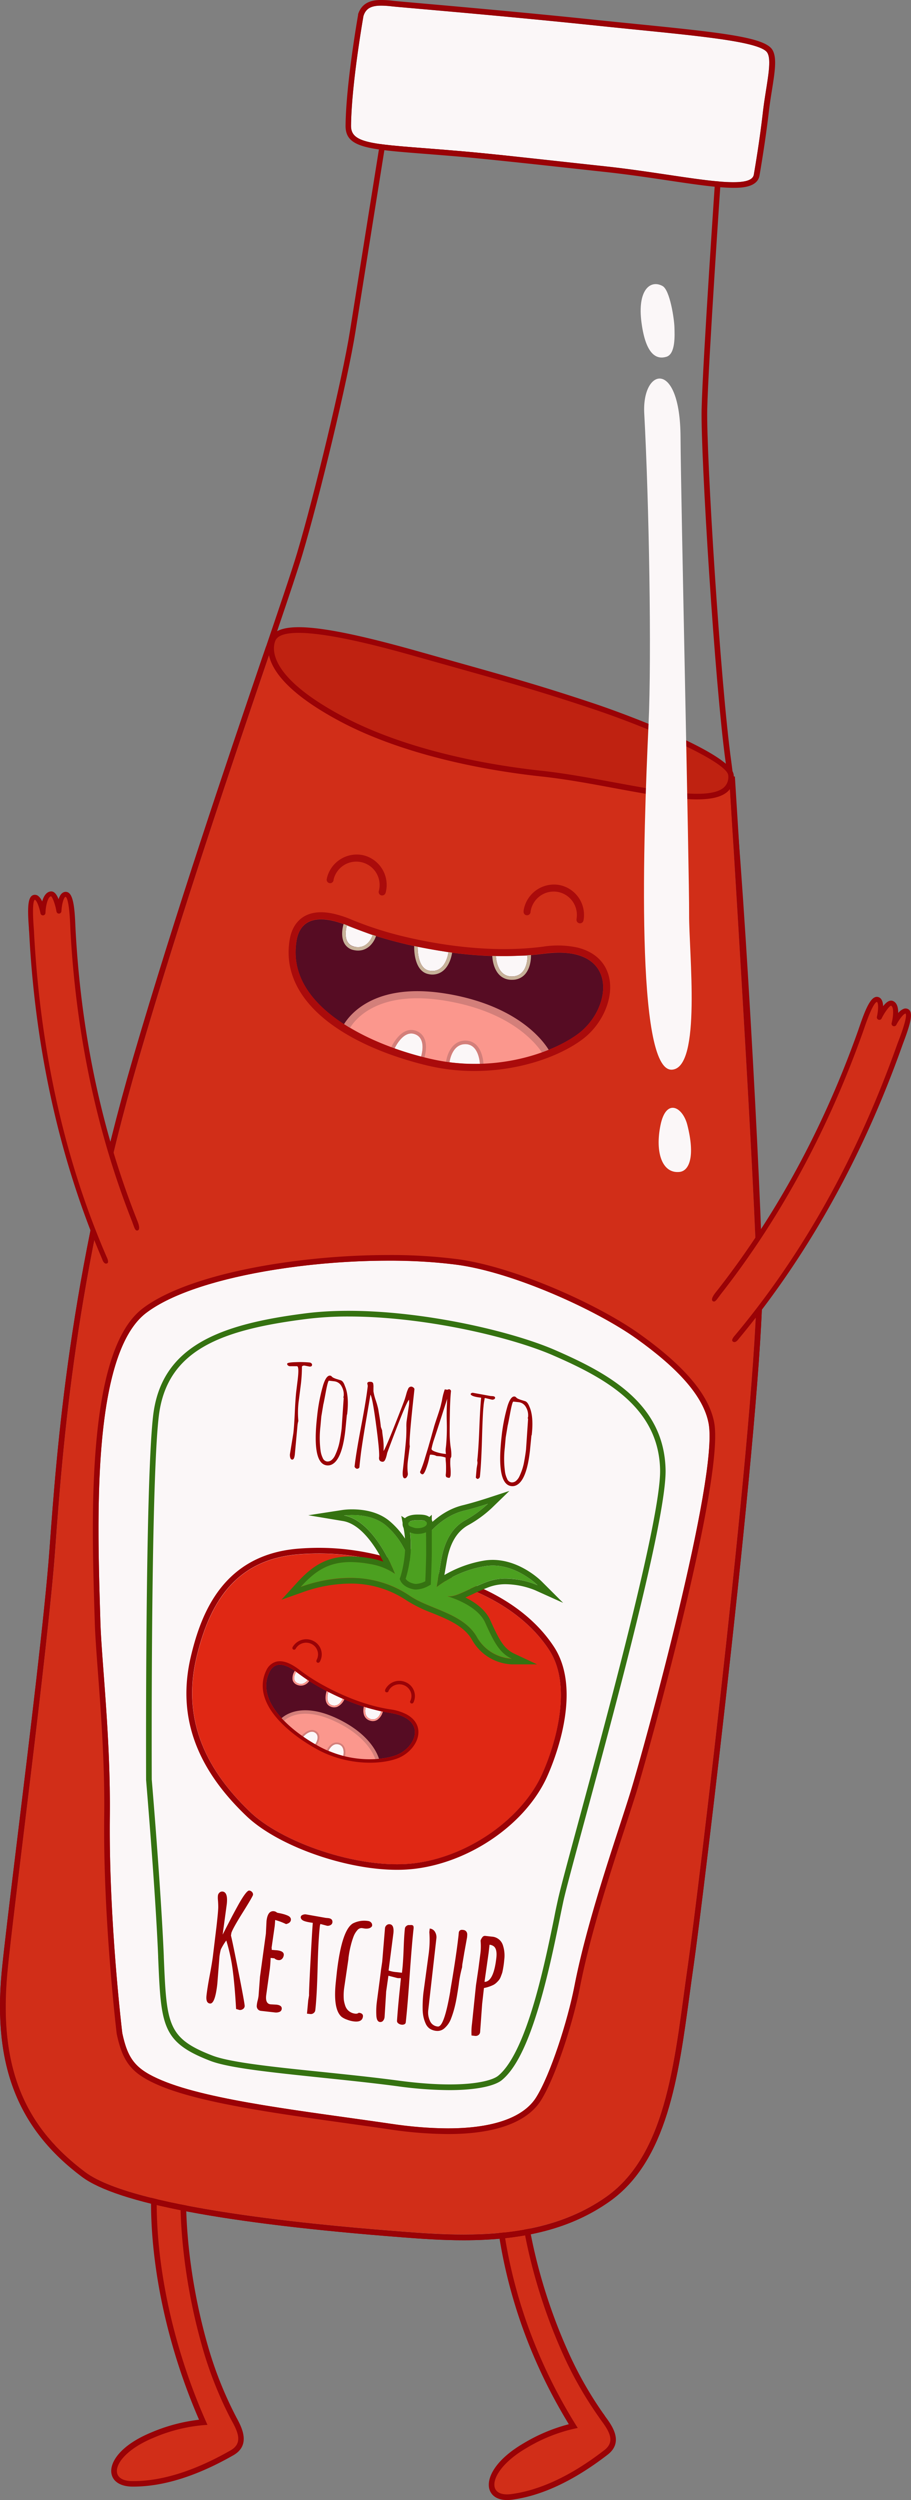<svg xmlns="http://www.w3.org/2000/svg" width="393.7" height="1080" viewBox="0 0 393.7 1080"><rect x="0" y="0" width="393.7" height="1080" fill="#808080" stroke="none"/><g id="Слой_2" data-name="Слой 2"><g id="ketchup_129944520"><g id="ketchup_129944520-2" data-name="ketchup_129944520"><path d="M316.89 490.49c-1.34.11-2.6 2.78-.94 7 1.16 2.95 1.3 5.7 2.64 5.66s2.35-2.66 2.23-5.83S319.12 490.31 316.89 490.49z" fill="#4ca020"/><path d="M317 488.05h-.35a4 4 0 0 0-3 2c-1.27 2-1.27 5.09.0 8.36.35.88.59 1.75.81 2.51.56 2 1.34 4.69 4.06 4.69 3-.1 4.87-3.53 4.7-8.34C323.1 492.79 320.86 488.05 317 488.05zm1.55 15.11h0c-1.31.0-1.45-2.73-2.61-5.66-1.66-4.23-.4-6.9.94-7H317c2.15.0 3.67 3.75 3.78 6.85S319.93 503.11 318.59 503.16z" fill="#357211"/><path d="M245.5 1018.78c-13.42-29-20.09-60.12-20.37-79.54l-10.47 2c.72 29.35 9.41 68.7 33.1 106.83a70.69 70.69.0 0 0-20.93 8.52c-18.12 10.61-18 23.67-5.79 22.09 19.56-2.53 36.62-16 40.81-19.2 7-5.35.47-12.32-2.17-16.15A164.7 164.7.0 0 1 245.5 1018.78z" fill="#d12e18"/><path d="M260.68 1042.62a160.7 160.7.0 0 1-14.07-24.36c-14.58-31.45-20-62.24-20.26-79v-1.45l-12.91 2.45v1c.5 20.71 5.4 61.85 32.38 106a74.31 74.31.0 0 0-19.62 8.28c-12.36 7.24-16.24 15.31-14.61 20.1 1 2.82 3.73 4.38 7.56 4.38a15.93 15.93.0 0 0 2-.13c12.81-1.66 26.6-8.09 41-19.12l.42-.32c7.14-5.48 1.9-12.6-.92-16.43C261.31 1043.5 261 1043 260.68 1042.62zm.44 15.88-.42.31c-14 10.77-27.44 17-39.82 18.64-3.69.48-6.24-.47-7-2.62-1.31-3.85 2.91-11 13.53-17.21a69.82 69.82.0 0 1 20.57-8.38l1.7-.36-.92-1.47c-27-43.48-32.24-84.17-32.88-105.19l8-1.52c.52 17.33 6.13 47.67 20.46 78.59A163.7 163.7.0 0 0 258.68 1044c.3.45.66.93 1 1.44C263.36 1050.39 266 1054.77 261.12 1058.5z" fill="#9a0206"/><path d="M89.66 1017.08c-9.27-30.55-12.08-62.68-9.66-82l-12.53-1.21c-3.37 29.17 2.19 71.42 20.36 112.47a70.53 70.53.0 0 0-21.91 5.53c-19.41 8-21.09 20.94-8.8 21.07 19.73.21 38.49-10.75 43.08-13.34 7.67-4.34 2.18-12.15.09-16.3A165 165 0 0 1 89.66 1017.08z" fill="#d12e18"/><path d="M101.38 1042.8a164.07 164.07.0 0 1-10.56-26.07c-9.7-32-11.81-63.94-9.61-81.45l.16-1.25-15-1.44-.13 1.19c-3.78 32.76 3.61 74.34 19.78 111.54a74.1 74.1.0 0 0-20.58 5.47c-13.25 5.45-18.21 12.91-17.26 17.88.65 3.42 4 5.48 8.91 5.54h.59c12.78.0 27.13-4.46 42.67-13.26l.43-.24c7.85-4.44 3.64-12.23 1.37-16.41C101.88 1043.76 101.61 1043.26 101.38 1042.8zm-1.78 15.78-.43.25c-15.17 8.59-29.12 13-41.47 13h-.57c-3.73.0-6.11-1.33-6.54-3.56-.77-4 4.41-10.48 15.79-15.17a69.92 69.92.0 0 1 21.53-5.44l1.74-.12-.7-1.59c-16.28-36.77-23.87-78-20.41-110.65l10.1 1c-2 18 .27 49.65 9.85 81.22a166.55 166.55.0 0 0 10.71 26.45l.83 1.57C103 1050.86 104.94 1055.57 99.6 1058.58z" fill="#9a0206"/><path d="M305.64 176.86c.44-20 6-101.85 6.09-102.67l.17-2.42-2.42-.17L166.57 61l-2.24-.16L164 63s-9.45 59-12.74 79.86c-3.31 21-15.67 71.89-22.84 95.94-2.42 8.14-8.07 24.73-15.22 45.74-14.89 43.78-37.41 110-55.7 172.59C30 551.3 24.59 625.44 21.36 669.73c-1.92 26.45-8.66 81.72-14.07 126.13C4.2 821.3 1.52 843.26.71 852.12c-3.7 40.28 7 67.49 34.64 88.21 15.3 11.46 62 20.28 138.78 26.21 8.18.63 16.94 1.25 26.23 1.25 26.79.0 46.81-5.31 63-16.71 24.94-17.57 29.85-53.89 34.6-89 .59-4.37 1.18-8.72 1.8-13 3.77-25.93 30.06-243.55 29.74-295.4-.21-34.29-8.93-192.24-13.44-224.49C311.31 295.36 305.21 196.36 305.64 176.86zM297.33 848.7C291.76 887 289.05 930 261.94 949.09c-18.69 13.17-41.08 16.26-61.58 16.26-9.23.0-18.08-.62-26-1.24-25.64-2-115.12-9-137.51-25.73-24.7-18.51-37.62-43.06-33.68-86C5.31 828.56 20.72 712 23.79 669.91c3.32-45.66 8.87-119.1 36-212.1s63.46-193.29 70.92-218.31 19.62-75.39 22.91-96.26 12.73-79.86 12.73-79.86L309.3 74s-5.65 82.51-6.09 102.78S309 296.64 313.63 329.5s13.22 191.71 13.42 224.16C327.36 605.28 301.43 820.53 297.33 848.7z" fill="#9a0206"/><path d="M257.81 11.07c-40.95-4.3-84.42-7.87-88.26-8.3-7.29-.83-11.05-.33-12.47 4.13.0.0-5.2 29.36-5.37 47.43-.09 8.73 12 7.83 49.55 11.15 15.32 1.36 38.3 4 60.37 6.38 31.94 3.43 62.83 11.29 64.14 3.57.67-3.9 2.6-15.31 3.94-27.17 1.24-11.07 4.18-21.92 1.85-25.54C328.1 17.33 294.84 15 257.81 11.07z" fill="#fbf7f8"/><path d="M275.3 10.4c-5.58-.56-11.36-1.14-17.23-1.75-29.83-3.13-60.66-5.85-77.22-7.31-6-.53-10-.88-11-1a44.73 44.73.0 0 0-5.1-.35c-3.43.0-8.21.64-10 6.15v.16.16c-.21 1.21-5.23 29.78-5.41 47.83-.09 9.49 9.3 10.22 34.39 12.18 5.07.4 10.84.85 17.38 1.43 10.72 1 25.2 2.54 40.53 4.22l19.8 2.16c9.27 1 18.62 2.38 26.87 3.61 11.67 1.74 21.76 3.25 28.67 3.25 2.84.0 10.36.0 11.26-5.32 1.72-10.08 3.05-19.27 4-27.29.36-3.22.86-6.39 1.35-9.46 1.32-8.33 2.27-14.34.13-17.68C330.21 16.12 312.28 14.1 275.3 10.4zm54.41 37.86c-1.34 11.86-3.27 23.27-3.94 27.17-.4 2.39-3.64 3.28-8.86 3.28-11.65.0-33.22-4.48-55.28-6.85s-45-5-60.37-6.38c-37.51-3.32-49.64-2.42-49.55-11.15.17-18.07 5.37-47.43 5.37-47.43 1.07-3.35 3.45-4.46 7.65-4.46a42.87 42.87.0 0 1 4.82.33c3.84.43 47.31 4 88.26 8.3 37 3.89 70.29 6.26 73.75 11.65C333.89 26.34 331 37.19 329.71 48.26z" fill="#9a0206"/><path d="M116.48 282.43c-15 44-38 111.41-56.66 175.38-27.16 93-32.71 166.44-36 212.1C20.72 712 5.31 828.56 3.13 852.34c-3.94 43 9 67.53 33.68 86 22.39 16.77 111.87 23.75 137.51 25.73s60.51 4.08 87.62-15S291.76 887 297.33 848.7c4.1-28.17 30-243.42 29.72-295-.2-32.45-11.79-216.21-11.79-216.21S175.83 305 116.48 282.43z" fill="#d12e18"/><path d="M317.58 335.49l-1.77-.41c-1.39-.33-139.95-32.69-198.47-54.93l-2.36-.89-.81 2.38-1 2.87c-14.9 43.79-37.41 110-55.71 172.62C30 551.3 24.59 625.44 21.36 669.73c-1.92 26.45-8.66 81.72-14.07 126.13C4.2 821.29 1.52 843.26.71 852.12c-3.7 40.28 7 67.49 34.64 88.21 15.3 11.46 62 20.28 138.78 26.21 8.18.63 17 1.25 26.23 1.25 26.8.0 46.81-5.31 63-16.71 24.94-17.57 29.85-53.89 34.6-89 .59-4.37 1.17-8.72 1.8-13 3.77-25.92 30.06-243.5 29.74-295.4-.19-32.15-11.67-214.52-11.79-216.35zM297.33 848.7C291.76 887 289.05 930 261.94 949.09c-18.69 13.17-41.07 16.26-61.58 16.26-9.23.0-18.08-.62-26-1.24-25.64-2-115.12-9-137.51-25.73-24.7-18.51-37.62-43.06-33.68-86C5.31 828.56 20.72 712 23.79 669.91c3.32-45.66 8.87-119.1 36-212.1 18.68-64 41.69-131.38 56.66-175.38 59.35 22.55 198.78 55 198.78 55s11.59 183.76 11.79 216.21C327.36 605.28 301.43 820.53 297.33 848.7z" fill="#9a0206"/><path d="M275.05 578.3c-17.61-12.57-53.34-28.64-77.44-31.9-22.29-3-52.09-2.17-78.75 2.08-23.4 3.72-44.38 10.07-55.72 18.72-15.94 12.15-20 49.16-20.5 84.17-.29 18.29.36 36 .75 49.4.48 16.33 4.47 50.14 4.08 84-.51 45 5.38 93.52 5.38 93.52 2.41 11.36 5.81 15.65 17.09 20.41 21 8.85 62.77 13.43 98.89 18.74 36.34 5.35 56.08-.53 62.87-11.36 6.18-9.84 13.59-33 16.53-48C254 828.26 266.68 793 272.53 774s38-135.45 33.71-158.94C304.07 603.05 292.65 590.88 275.05 578.3z" fill="#fbf7f8"/><path d="M276.46 576.32c-18.11-12.93-54-29-78.53-32.34a226.82 226.82.0 0 0-30-1.81 320.41 320.41.0 0 0-49.47 3.9c-25.8 4.11-46 10.93-56.82 19.19C48 575.7 41 603.85 40.2 651.33c-.25 16.09.22 31.76.6 44.36l.16 5.15c.16 5.53.72 13 1.37 21.76 1.32 17.7 3 39.74 2.7 62.15-.5 44.61 5.35 93.35 5.4 93.84C53.09 891.17 57.08 895.93 69 901c17.6 7.42 49.36 11.86 80.08 16.15 6.54.92 13.06 1.83 19.39 2.76a174.33 174.33.0 0 0 25.12 2c25.69.0 36-7.89 40.17-14.5 6.36-10.14 13.85-33.44 16.86-48.85 4.44-22.8 13-49.11 19.27-68.32 1.9-5.85 3.61-11.12 5-15.52 4.69-15.26 38.27-135.16 33.77-160.08C306.49 602.79 296 590.26 276.46 576.32zM272.53 774c-5.85 19-18.49 54.27-24.3 84.09-2.94 15.06-10.35 38.17-16.53 48-5 8-17.25 13.37-38.11 13.37a171.73 171.73.0 0 1-24.76-2c-36.12-5.31-77.89-9.89-98.89-18.74C58.66 894 55.26 889.66 52.85 878.3c0 0-5.89-48.56-5.38-93.52.39-33.87-3.6-67.68-4.08-84-.39-13.36-1-31.11-.75-49.4.55-35 4.56-72 20.5-84.17 11.34-8.65 32.32-15 55.72-18.72A318.83 318.83.0 0 1 168 544.6a224.3 224.3.0 0 1 29.66 1.8c24.1 3.26 59.83 19.33 77.44 31.9s29 24.75 31.19 36.75C310.48 638.54 278.38 754.94 272.53 774z" fill="#9a0206"/><path d="M240 583.28c-22-9.61-71.79-20.51-107.86-15.93-37.14 4.7-62.58 14.07-66 44.53-3.48 30.73-3 155.6-3 157 0 .47 4 46.95 5.21 76.29v.38c1.25 29.61 1.54 36.64 22.56 44.75 8 3.09 26.65 5 48.23 7.26 10.93 1.14 22.23 2.31 32.74 3.71a168.41 168.41.0 0 0 22.32 1.66c12.45.0 19.77-2 22.59-4.25 5.23-4.22 10-13 14.54-26.94 4.76-14.49 8.27-31.65 10.6-43 .55-2.72 1.06-5.16 1.5-7.23 1-4.65 4.58-17.88 9.12-34.63 13.28-49.05 35.5-131.14 35.09-151.88C287.07 606.21 262.74 593.21 240 583.28zM250.2 786.2c-4.72 17.44-8.13 30-9.15 34.76-.45 2.07-1 4.52-1.51 7.25-2.31 11.3-5.81 28.38-10.52 42.73-4.35 13.26-9 21.95-13.76 25.81-3.09 2.5-15.63 5.74-43.06 2.07-10.54-1.41-21.86-2.58-32.81-3.72C118.88 893 99.5 891 91.79 888c-19.53-7.52-19.78-13.56-21-42.58v-.37c-1.24-29.39-5.17-75.93-5.21-76.3.0-1.26-.51-126 3-156.58 3.28-29 26.89-37.7 63.92-42.38a145.82 145.82.0 0 1 18.2-1.06c32.64.0 70.12 8.85 88.38 16.81 22.06 9.62 45.66 22.18 46.19 49.49C285.61 655.4 263.44 737.28 250.2 786.2z" fill="#357211"/><path d="M192 683c-14.8-3.68-33.29-13.85-62.78-11.52-27.08 2.14-38.57 20.41-44.3 44.65-6.92 29.25 6.66 50.82 23.28 66.72 14.1 13.49 48 25.06 71.19 22.08s45.4-18.89 54.27-37.11c5-10.19 14.71-38 3.81-54.84S206.76 686.63 192 683z" fill="#e02814"/><path d="M192.55 680.59c-3.53-.88-7.39-2.17-11.46-3.54-11.15-3.73-25-8.39-43.3-8.39-2.89.0-5.85.12-8.8.35-32.42 2.57-42.05 27.78-46.49 46.52-6 25.3 1.86 47.88 24 69 13.4 12.81 42.59 23.23 65.08 23.23a63.57 63.57.0 0 0 8.12-.5c23.5-3 46.59-18.84 56.14-38.46.71-1.46 17.32-36.12 3.66-57.23C225.62 690.21 200.05 682.46 192.55 680.59zm41.07 87.19c-8.87 18.22-31.1 34.12-54.27 37.11a61.34 61.34.0 0 1-7.8.47c-22.43.0-50.8-10.51-63.39-22.55-16.62-15.9-30.2-37.47-23.28-66.72 5.73-24.24 17.22-42.51 44.3-44.65 3-.24 5.84-.34 8.61-.34 24.58.0 40.86 8.55 54.17 11.86 14.8 3.67 34.56 13.12 45.47 30S238.58 757.59 233.62 767.78z" fill="#9a0206"/><path d="M168.37 739.92c-16.57-2.51-32.88-11.85-39.79-17.26s-10.45-3.71-12.07-.44c-6.32 12.71 9.34 25.78 21.72 32.4s25.89 6.18 32.83 3.66C180 755 184.94 742.42 168.37 739.92z" fill="#560c23"/><path d="M128.48 727.07c2.74 1.38 4.48-1.3 4.48-1.3L128 722.25S125.74 725.7 128.48 727.07z" fill="#fbf7f8"/><path d="M128.49 721.65l-.67-.48-.44.67a5.49 5.49.0 0 0-.92 3.94 3 3 0 0 0 1.55 1.9l.12.06a4.21 4.21.0 0 0 5.49-1.57l.39-.59-.59-.42zm0 5.42-.1-.05c-2.58-1.41-.35-4.77-.35-4.77l4.93 3.52S131.22 728.45 128.48 727.07z" fill="#fb978d"/><path d="M143 736.46c3.36 1.62 5.14-2.6 5.14-2.6l-6.24-3S140.45 735.25 143 736.46z" fill="#fbf7f8"/><path d="M142.19 730.23l-.81-.39-.27.83c-.06.2-1.52 4.82 1.35 6.39l.14.07a3.92 3.92.0 0 0 3.11.23 6.22 6.22.0 0 0 3.1-3.21l.28-.66-.66-.31zm.76 6.23-.11-.06c-2.35-1.28-1-5.5-1-5.5l6.24 3S146.31 738.08 143 736.46z" fill="#fb978d"/><path d="M160.3 742.65c3.41.86 4.42-3.36 4.42-3.36L158 737.53S156.88 741.78 160.3 742.65z" fill="#fbf7f8"/><path d="M158.17 736.8l-.77-.2-.18.74c-.05.17-1 4.08 1.85 5.64a4.3 4.3.0 0 0 1 .39 3.76 3.76.0 0 0 2.94-.35 6.15 6.15.0 0 0 2.43-3.56l.17-.71-.73-.19zm2.13 5.85a4.43 4.43.0 0 1-.85-.33c-2.38-1.29-1.48-4.79-1.48-4.79l6.75 1.76S163.71 743.51 160.3 742.65z" fill="#fb978d"/><path d="M144.93 742.87c-16.35-7.56-23.18.4-23.18.4s6.48 7.69 18.82 13.41a43.88 43.88.0 0 0 22.64 4S161.28 750.43 144.93 742.87z" fill="#fb978d"/><path d="M148.46 743.8c-1-.56-2.1-1.1-3.2-1.61-16.7-7.72-23.82.25-24.11.6.0.0 6 7.13 18.52 13.69 11.73 6.17 24.31 4.06 24.31 4.06C163.91 760.16 162.08 751.21 148.46 743.8zM162.22 760a44.26 44.26.0 0 1-21.32-4c-1.25-.58-2.51-1.21-3.72-1.88a58.19 58.19.0 0 1-14.37-10.81c1.74-1.53 8.38-6 21.79.24 1.07.5 2.12 1 3.11 1.56C158.34 750.9 161.44 757.73 162.22 760z" fill="#d37f7a"/><path d="M136.08 748.47c-2.25-1.42-5 1.79-5 1.79a22.88 22.88.0 0 0 2.24 1.73c2 1.14 2.85 1.65 2.85 1.65S138.69 750.1 136.08 748.47z" fill="#fbf7f8"/><path d="M136.51 747.84l-.18-.11c-2.77-1.5-5.75 1.9-5.88 2l-.48.56.56.49a24.3 24.3.0 0 0 2.37 1.82c2 1.11 2.81 1.63 2.82 1.63l.63.39.43-.59c.06-.09 1.59-2.23 1.19-4.2A3.11 3.11.0 0 0 136.51 747.84zm-.37 5.8s-.82-.51-2.85-1.65a22.88 22.88.0 0 1-2.24-1.73s2.67-3.09 4.9-1.87l.13.08C138.69 750.1 136.14 753.64 136.14 753.64z" fill="#d37f7a"/><path d="M146.38 753.63c-2.95-.85-4.43 2.76-4.43 2.76s2.32.91 3.13 1.19 3.25 1 3.25 1S149.34 754.47 146.38 753.63z" fill="#fbf7f8"/><path d="M147.37 753.22a4 4 0 0 0-.77-.32c-2.88-.82-4.77 1.74-5.37 3.21l-.29.7.72.28c.1.0 2.35.92 3.17 1.2s3.19 1 3.29 1l.78.23.19-.77C149.13 758.57 150.05 754.68 147.37 753.22zm1 5.33s-2.44-.7-3.25-1-3.13-1.19-3.13-1.19 1.48-3.61 4.43-2.76a3.1 3.1.0 0 1 .61.24C149.19 755.07 148.33 758.55 148.33 758.55z" fill="#d37f7a"/><path d="M147.37 753.22v0 0 0z" fill="#d37f7a"/><path d="M175.74 740.63h0a21.69 21.69.0 0 0-7.14-2.2c-11.85-1.79-22.85-7.09-28.36-10.1a80.74 80.74.0 0 1-10.69-6.84 24.51 24.51.0 0 0-3.44-2.3c-2.64-1.44-5-1.87-7-1.27a6.71 6.71.0 0 0-4 3.63c-3 6.12-1.71 13 3.84 19.84s13.69 11.9 18 14.26l.52.29c12.37 6.61 26.36 6.57 34.13 3.75 5-1.83 8.89-6.36 9.2-10.77C181.07 745.49 179.26 742.55 175.74 740.63zm-4.68 17.65c-6.94 2.52-20.44 3-32.83-3.66l-.51-.28c-12.3-6.7-27.45-19.58-21.21-32.12 1.35-2.71 4-4.35 8.85-1.72a22.9 22.9.0 0 1 3.22 2.16 80.79 80.79.0 0 0 10.91 7c8 4.34 18.37 8.68 28.88 10.27a19.87 19.87.0 0 1 6.61 2C183.16 746.4 178.47 755.58 171.06 758.28z" fill="#9a0206"/><path d="M135.64 709a6.81 6.81.0 0 0-9.14 2.47l-.07.13a.75.75.0 0 0 .33 1h0a.78.78.0 0 0 1-.31l.05-.1a5.23 5.23.0 0 1 7-1.9 5 5 0 0 1 2 6.84v.08a.73.73.0 0 0 .28 1 .8.8.0 0 0 1.07-.27l.07-.1A6.46 6.46.0 0 0 135.64 709z" fill="#9a0206"/><path d="M175.38 726.73a6.78 6.78.0 0 0-8.9 3.17.59.59.0 0 0 0 .13.75.75.0 0 0 .33 1h.08a.79.79.0 0 0 1-.39v-.11a5 5 0 0 1 2.89-2.59 5.3 5.3.0 0 1 4 .16 5.18 5.18.0 0 1 2.7 2.82 4.86 4.86.0 0 1-.14 3.85l-.05.08a.74.74.0 0 0 .37 1 .78.78.0 0 0 1-.35l.06-.11A6.49 6.49.0 0 0 175.38 726.73z" fill="#9a0206"/><path d="M210.58 683.29c10.11-3.76 21.73 1.51 21.73 1.51s-10.17-10.2-22.58-8.24a47.85 47.85.0 0 0-21 9l1.89-11.32c1.89-11.33 6.92-15.61 10.79-17.68a48.15 48.15.0 0 0 9.44-6.93s-5.45 1.78-10.35 3c-3.39.83-9 3-15 9.58s-7.34 18.48-7.34 18.48A33.4 33.4.0 0 0 166.82 659c-7.18-6-18.24-4.35-18.24-4.35 13.5 2.26 22.08 25.2 22.08 25.2a26.43 26.43.0 0 0-10.75-4.24c-15.37-2.77-22.34 1.51-30 9.92 20.58-7.26 36.62-3.44 47.17 3.84 8.39 5.78 23 7.48 28.9 17.64a18.39 18.39.0 0 0 15.21 9.48c-5.19-2.43-7.59-6.86-11.5-15.58s-18.84-11.87-15.79-11.36S202.77 686.2 210.58 683.29z" fill="#4ca020"/><path d="M211.43 685.58a20.52 20.52.0 0 1 7.2-1.2A35 35 0 0 1 231.3 687l12.06 5.43L234 683.09c-.37-.38-9.31-9.22-21.1-9.22a23.68 23.68.0 0 0-3.58.28 50.42 50.42.0 0 0-17.28 6.27l1-5.75c1.34-8 4.46-13.22 9.54-15.93a50.7 50.7.0 0 0 10-7.33l7.57-7.34-10 3.27s-5.42 1.77-10.17 2.93c-5.85 1.43-11.31 4.9-16.25 10.3a29.45 29.45.0 0 0-5.62 10 34.6 34.6.0 0 0-9.67-13.39c-5-4.25-11.61-5.14-16.22-5.14a29.3 29.3.0 0 0-4 .24l-15 2.31 15 2.5c7.84 1.31 14 11 17.42 17.55a33.2 33.2.0 0 0-5.26-1.39 50.08 50.08.0 0 0-8.9-.88c-10.66.0-16.83 4.42-23.33 11.56l-6.51 7.15 9.12-3.22a61.71 61.71.0 0 1 20.44-3.75 42.91 42.91.0 0 1 24.54 7.3 59 59 0 0 0 11.09 5.43c6.73 2.75 13.69 5.6 17.09 11.44A20.69 20.69.0 0 0 221.16 719H232.1l-9.88-4.63c-4.42-2.08-6.54-6-10.31-14.37-1.74-3.86-5.34-7.17-10.76-9.88l2.44-1.12C205.91 687.88 208.55 686.65 211.43 685.58zM209.69 701c3.91 8.72 6.31 13.15 11.5 15.58h0A18.43 18.43.0 0 1 206 707.05c-5.91-10.16-20.51-11.86-28.9-17.64a45.09 45.09.0 0 0-25.92-7.73 63.86 63.86.0 0 0-21.25 3.89c6.09-6.68 11.74-10.76 21.53-10.76a47.74 47.74.0 0 1 8.47.84 26.43 26.43.0 0 1 10.75 4.24s-8.58-22.94-22.08-25.2a26.08 26.08.0 0 1 3.59-.22c3.85.0 10.05.7 14.65 4.57a33.4 33.4.0 0 1 11.32 21.65s1.31-11.87 7.34-18.48 11.64-8.75 15-9.58c4.9-1.19 10.35-3 10.35-3a48.15 48.15.0 0 1-9.44 6.93c-3.87 2.07-8.9 6.35-10.79 17.68l-1.89 11.32a47.85 47.85.0 0 1 21-9 20.58 20.58.0 0 1 3.2-.25c10.91.0 19.38 8.49 19.38 8.49a37.08 37.08.0 0 0-13.68-2.86 23.27 23.27.0 0 0-8 1.35c-7.34 2.74-12.93 6.34-16.1 6.34a3.52 3.52.0 0 1-.58.0 2.29 2.29.0 0 0-.39-.05C192.83 689.54 206 692.84 209.69 701z" fill="#357211"/><path d="M176.88 660.06c2.16 11.2-1.54 21.94-1.54 21.94s.7 1.5 3.63 2.16c2.09.47 4.83-1.06 4.83-1.06s.37-8.59.37-12.35V659.93a5.51 5.51.0 0 1-3.59 1.18A6.94 6.94.0 0 1 176.88 660.06z" fill="#4ca020"/><path d="M180.66 658.67a4.7 4.7.0 0 1-2.4-.62l-4.83-3.19 1.06 5.66c2 10.39-1.42 20.59-1.45 20.69l-.32.93.42.89c.2.43 1.4 2.63 5.3 3.5a6.23 6.23.0 0 0 1.39.15 12 12 0 0 0 5.16-1.46l1.18-.66.06-1.36c0-.35.37-8.68.37-12.45V654.38l-4 3.73A3.16 3.16.0 0 1 180.66 658.67zm3.51 12.08c0 3.76-.37 12.35-.37 12.35a9.65 9.65.0 0 1-4 1.15 4.12 4.12.0 0 1-.86-.09c-2.93-.66-3.63-2.16-3.63-2.16s3.7-10.74 1.54-21.94a6.94 6.94.0 0 0 3.7 1.05h.08a5.44 5.44.0 0 0 3.51-1.18z" fill="#357211"/><path d="M180.13 656.72c-1.37.0-3.62.42-3.71 1.39-.1 1.15.71 1.27 2.41 1.87s5.44.0 5.68-1.7S181.51 656.74 180.13 656.72z" fill="#4ca020"/><path d="M180.93 654.29h-.63c-2.88.0-6.06.94-6.3 3.6-.26 2.92 2.16 3.75 3.45 4.19l.57.2a7.5 7.5.0 0 0 2.44.37c2.94.0 6.07-1.25 6.46-4a3.43 3.43.0 0 0-.79-2.75C184.93 654.48 182.92 654.29 180.93 654.29zm-.47 5.93a5 5 0 0 1-1.63-.24c-1.7-.6-2.51-.72-2.41-1.87.09-1 2.27-1.39 3.65-1.39h.86c1.54.0 3.78.1 3.58 1.56C184.33 659.57 182.23 660.22 180.46 660.22z" fill="#357211"/><path d="M104.93 826.15q4.33-6.92 4.41-7.59a1.49 1.49.0 0 0-.42-1.21 1.8 1.8.0 0 0-1.21-.63q-1.15-.13-4.56 5.87-1.45 2.63-2.8 5.16l-2.59 5c-.83 1.64-1.35 2.63-1.54 3Q98 822.64 98 822.61c.39-3.46-.21-5.27-1.79-5.46a1.67 1.67.0 0 0-1.37.47 2 2 0 0 0-.66 1.25 9.44 9.44.0 0 0 0 1.94c.08.82.13 1.8.14 2.94s-.25 4-.78 8.68l-1.47 12.14c-.22 1.91-.68 4.77-1.4 8.57s-1.19 6.78-1.43 8.94.26 3.3 1.5 3.44q2.19.26 3.17-8.41l.94-11.91a24.58 24.58.0 0 1 .57-3 23.8 23.8.0 0 1 2.37-3.91 76.83 76.83.0 0 1 2.85 13.35q.87 6.92 1.39 16.24l1.48.43a2.17 2.17.0 0 0 1.46-.38 1.67 1.67.0 0 0 .77-1.25q.09-.81-2.59-14.38t-3.34-16.15L1e2 835Q100.61 833.06 104.93 826.15z" fill="#9a0206"/><path d="M124.09 827.43c-.54-.21-1-.38-1.52-.52s-1-.27-1.65-.39-1-.2-1.19-.25a2.4 2.4.0 0 0-1.35-.62q-2.68-.31-3.2 4.22l-.27 5.44L112.35 854l-.61 8.22a16.07 16.07.0 0 1-.41 2.07 12.22 12.22.0 0 0-.37 2.18 2.08 2.08.0 0 0 .46 1.5 1.93 1.93.0 0 0 1.33.72l6 .68a4.06 4.06.0 0 0 2-.22 1.48 1.48.0 0 0 1-1.31c.12-1-.64-1.65-2.27-1.83l-2.54-.14c-1.55-.17-2.18-1.46-1.91-3.85l1.6-11.56c.16-1.46.27-3 .33-4.64l1.63.18a2.84 2.84.0 0 0 1.68.76 1.85 1.85.0 0 0 1.63-.54 2.73 2.73.0 0 0 .73-1.6c.14-1.16-.83-1.86-2.89-2.09l-2.29-.17c0-.64-.08-1-.07-1l1.32-9.15c.1-.92.17-1.84.21-2.77a26 26 0 0 1 4.71 1.77c1.3-.32 2-.91 2.09-1.79S125.26 827.9 124.09 827.43z" fill="#9a0206"/><path d="M141.8 828.62l-1-.09L132.15 827a2.68 2.68.0 0 0-1.38.24 1.16 1.16.0 0 0-.81.94 1.58 1.58.0 0 0 .74 1.3c.54.45 2 .85 4.48 1.19q-.27 3-1 16.73t-.61 14.56l-.37 2.18-.53 5.76 1.44.16a1.9 1.9.0 0 0 1.42-.41 1.8 1.8.0 0 0 .73-1.28q.69-6.09 1-18.3c.2-8.13.53-14.23 1-18.26l.2-.65 2.88.77a2.46 2.46.0 0 0 1.53-.31 1.53 1.53.0 0 0 .8-1.2C143.74 829.35 143.14 828.76 141.8 828.62z" fill="#9a0206"/><path d="M159.19 829.89a10.83 10.83.0 0 0-6.63 1q-4.87 2.79-7 21.2l-.39 3.75q-1.38 12.29 2.55 15.51A8.81 8.81.0 0 0 150 872.5a11.81 11.81.0 0 0 3 .76c2.37.27 3.66-.45 3.85-2.13.1-.94-.49-1.47-1.78-1.62a2 2 0 0 1-1.44.4 5.14 5.14.0 0 1-3.53-1.79 5.24 5.24.0 0 1-.9-1.64 14.12 14.12.0 0 1-.61-2.52 23.4 23.4.0 0 1 .19-5.45l1.81-12.3v-.31a43.82 43.82.0 0 1 1.11-5.85 32.5 32.5.0 0 1 1.12-3.55 8.82 8.82.0 0 1 1.59-2.63 2.32 2.32.0 0 1 2-.94l1.15.19c1.66.19 2.75-.19 3.26-1.12v-.24a1.51 1.51.0 0 0-.44-1.23A1.93 1.93.0 0 0 159.19 829.89z" fill="#9a0206"/><path d="M177.93 831.62a2 2 0 0 0-.52.0 7 7 0 0 1-.74.0 1.55 1.55.0 0 0-1 .38 1.57 1.57.0 0 0-.69 1.14c-.22 1.95-.41 4.91-.55 8.87s-.35 6.92-.57 8.88l-.15 1.34-2.44-.28a13.88 13.88.0 0 1-3.34-.69L170 835.26q.43-3.81-1.6-4a1.72 1.72.0 0 0-1.35.44 1.92 1.92.0 0 0-.67 1.26l-1.2 14.49-.55 3.73-.45 3.65-1.29 9.73a32.92 32.92.0 0 0-.23 6.41c.14 1.59.65 2.43 1.5 2.53a1.52 1.52.0 0 0 1.4-.54 2.92 2.92.0 0 0 .64-1.57l.66-10.59v-.28l1-7 3.89 1a6.14 6.14.0 0 0 1.45.0v.06.6L173 857v.26q-1 9.3-1.43 15.72a1.27 1.27.0 0 0 .57 1.12 2.71 2.71.0 0 0 1.36.55 2.23 2.23.0 0 0 1.27-.17 1 1 0 0 0 .58-.82q.76-6.72 1.69-20.18t1.68-20.19c.09-.82.0-1.31-.3-1.49A1.09 1.09.0 0 0 177.93 831.62z" fill="#9a0206"/><path d="M200.08 833.73a1.75 1.75.0 0 0-1.35.22 1.66 1.66.0 0 0-.48 1.09l-.09 1.07q-1 8.92-3.46 23.27l-.08.4v.29q-2.68 15.7-5.41 15.39a4 4 0 0 1-3.41-2.46 8.56 8.56.0 0 1-.72-4.65l3.51-31a4.39 4.39.0 0 0-.59-2.76 2.89 2.89.0 0 0-2.29-1.46l-.17 1.53a45.28 45.28.0 0 1-.26 9.25L183 860.78a54.56 54.56.0 0 0-.35 7.11 17.39 17.39.0 0 0 .36 3.44 14.77 14.77.0 0 0 .95 2.86 5.27 5.27.0 0 0 1.72 2.16 6.21 6.21.0 0 0 3 1 4.5 4.5.0 0 0 3.56-1.3 10.21 10.21.0 0 0 2.68-4 41.79 41.79.0 0 0 1.76-5.78c.53-2.2 1-5.13 1.55-8.78a50.92 50.92.0 0 1 1.48-7.66l.07-1.1.89-5.31 1.16-6.39a11.29 11.29.0 0 0 .09-1.49 2.11 2.11.0 0 0-.42-1.14A1.85 1.85.0 0 0 200.08 833.73z" fill="#9a0206"/><path d="M212.5 836.62l-2.81-.32a1.33 1.33.0 0 0-1.23.59 4.8 4.8.0 0 0-.78 1.46 25.89 25.89.0 0 1-.13 6l-.79 6.08-1.07 7.25L204 874.07a27.1 27.1.0 0 0-.22 5.26l1.56.18a2 2 0 0 0 1.44-.38 1.77 1.77.0 0 0 .71-1.28l.88-12.17.77-6.85a16.52 16.52.0 0 0 4-1.31 5.74 5.74.0 0 0 1.41-1 10.61 10.61.0 0 0 1.06-1.13 5.17 5.17.0 0 0 .78-1.4c.23-.58.46-1.2.68-1.86a39.8 39.8.0 0 0 .84-5.46 14.24 14.24.0 0 0-.6-6.4A5.33 5.33.0 0 0 212.5 836.62zm2 9.18c-.78 6.86-2.47 10.31-5.1 10.37v-.09l1.76-12.43.4-3.53a3.64 3.64.0 0 1 1.82.68Q214.92 842 214.5 845.8z" fill="#9a0206"/><path d="M133.84 588.6a44.76 44.76.0 0 0-5.92-.15c-2.49.06-3.77.29-3.81.67a.79.79.0 0 0 .31.73 1.36 1.36.0 0 0 .76.35h3.17q1 .1.3 5.83l-.64 5.2c-.22 2-.43 5-.61 9s-.4 6.95-.62 8.9l-1.48 9.06a3.94 3.94.0 0 0 .13 1.49q.21.8.78.87c.63.07 1-.62 1.19-2.07l1.2-13a8.21 8.21.0 0 1 .34-1.59 39.66 39.66.0 0 1 .28-9.53l.85-6.72a64.34 64.34.0 0 0 .41-7.25c.19-.37.59-.51 1.23-.44l2 .4c.71.07 1.09-.15 1.15-.7a.83.83.0 0 0-.3-.71A1.36 1.36.0 0 0 133.84 588.6z" fill="#9a0206"/><path d="M147.21 596.27l-1.43-.44a11 11 0 0 1-1.55-.57 2.73 2.73.0 0 1-.87-.61 1 1 0 0 0-.68-.38q-1.65-.19-3 4a75.59 75.59.0 0 0-2.63 13.58q-2.32 20.44 4.19 21.19a3.85 3.85.0 0 0 2.27-.43q4.33-2.26 5.74-14.76l.65-6.63.13-.27q.91-8-1-12.25C148.57 597.27 147.93 596.48 147.21 596.27zm.43 20.9c-.18 1.55-.45 3.32-.82 5.29a23.36 23.36.0 0 1-.85 3.33 27 27 0 0 1-1.14 2.86 5.74 5.74.0 0 1-1.57 2.11 2.66 2.66.0 0 1-2 .6 2.42 2.42.0 0 1-1.8-1.55 10.34 10.34.0 0 1-.94-3.27 41.86 41.86.0 0 1-.05-10.2l.39-4.4.86-5.18c.11-.35.47-2.17 1.08-5.44s1.07-4.89 1.38-4.86l2.33.27a4.06 4.06.0 0 1 3.11 2.16 6.89 6.89.0 0 1 .88 4.36l-.15.26.18.46z" fill="#9a0206"/><path d="M178.69 599.45a1.76 1.76.0 0 0-.84-.43 1.44 1.44.0 0 0-1.48 1c-.17.38-.31.71-.41 1a11.14 11.14.0 0 0-.35 1.12c-.12.47-.33 1.16-.6 2.06s-1.77 4.75-4.45 11.54-4.3 10.49-4.81 11.09a30 30 0 0 0-.29-6.1c-.18-1.24-.28-2.16-.32-2.79l-.56-1.55c-.09-1.09-.3-2.72-.66-4.9q-.27-1.51-.42-2.55a34.51 34.51.0 0 0-1.11-4 22.63 22.63.0 0 1-1-3.91c0-.62.0-1.17.0-1.65a6.13 6.13.0 0 0-.07-1.42 1 1 0 0 0-1-1c-1-.12-1.53.11-1.59.67l.21 1.09q-.66 5.87-2.86 17.43t-2.85 17.42c0 .13.09.31.33.53a1.17 1.17.0 0 0 .53.37 1.11 1.11.0 0 0 1.25-.6c0-.5.19-2.21.53-5.13s1.22-8.65 2.68-17.14c.7-4.09 1.21-7.11 1.53-9.09.58.71 1.38 5 2.44 12.88S164 628 163.83 629.47a2.16 2.16.0 0 0 .21 1.41 1.58 1.58.0 0 0 1.24.59c.53.06.95-.31 1.28-1.11a10 10 0 0 0 .38-1.07c.1-.35.2-.73.29-1.14a5.58 5.58.0 0 1 .22-.8q8.15-21.92 9.32-22.65a10.34 10.34.0 0 1-.08 2.65l-1 6.87a21 21 0 0 0-.06 2.44c0 1.06.0 2.44-.09 4.15s-.55 6.41-1.42 14.14c-.28 2.36.0 3.59.71 3.68a1 1 0 0 0 .95-.53 2.34 2.34.0 0 0 .45-1 2.13 2.13.0 0 0 0-.72 22.86 22.86.0 0 1 .11-5.84l.77-5.82q-.59-1.31 2-24.58A.92.92.0 0 0 178.69 599.45zm-1.9 5-.12-.07h.08.06z" fill="#9a0206"/><path d="M194.4 621.43c-.1-1.52-.08-4.85.0-10s.29-8.58.49-10.35a.71.71.0 0 0-.25-.65 1.15 1.15.0 0 0-.66-.31 1.39 1.39.0 0 1-1 .21l-.75-.14A25.62 25.62.0 0 0 191 605q-.39 1.75-.66 2.76c-.18.68-.63 2.1-1.36 4.27s-1.19 3.58-1.37 4.24-.57 2-1.15 4.1-1 3.46-1.18 4.14-.72 2.41-1.56 5.17a48.69 48.69.0 0 1-2.17 6.15.85.85.0 0 0 .3.7 1.2 1.2.0 0 0 .7.38c.56.06 1.24-1.17 2.05-3.7a30.43 30.43.0 0 0 .89-3.33l.24-1.1a1.67 1.67.0 0 0 .07-.19.26.26.0 0 1 .13-.17 4.41 4.41.0 0 1 1 .06 4.63 4.63.0 0 1 1.71.52l1.47.11a10.69 10.69.0 0 1 2.46.55c0 .27.0.85.09 1.76s.09 1.58.1 2 0 1 0 1.69-.05 1.3-.1 1.78a1.62 1.62.0 0 0 .14 1.07c.15.24.6.4 1.36.49.31-.13.5-.53.58-1.19a23 23 0 0 0-.08-3.47 21.63 21.63.0 0 1 0-3.73l.36-.73a15.92 15.92.0 0 0-.14-3.35C194.63 624.45 194.49 623 194.4 621.43zm-1.32-7.25a88.17 88.17.0 0 1-.28 10.14l-.15 1.27a7.77 7.77.0 0 0 .08 2.53l-.58-.06a17.19 17.19.0 0 1-4.44-1.08c-.85-.35-1.26-.72-1.22-1.1a31.77 31.77.0 0 1 1.18-4.3q1.1-3.3 5.61-17.32A97.52 97.52.0 0 0 193.08 614.18z" fill="#9a0206"/><path d="M213 603.14l-1-.06-7.49-1.37a1 1 0 0 0-1.13.5q.18 1.1 4.55 1.59-.44 4.32-.79 13.42t-.9 13.83a3.55 3.55.0 0 1 .07 1.36l-.33 1.94-.35 4 .57.53a1 1 0 0 0 .77-.24 1.06 1.06.0 0 0 .42-.7q.6-5.41.91-16.39t.65-13.92a19.52 19.52.0 0 1 .47-3.16l-.09-.23.31-.3 3 .72a1.52 1.52.0 0 0 .84-.16.76.76.0 0 0 .48-.59C214 603.48 213.64 603.21 213 603.14z" fill="#9a0206"/><path d="M226.9 605.29l-1.43-.44a11 11 0 0 1-1.55-.57 2.73 2.73.0 0 1-.87-.61 1.07 1.07.0 0 0-.68-.38q-1.65-.18-3 4a76.35 76.35.0 0 0-2.63 13.57Q214.48 641.28 221 642a3.78 3.78.0 0 0 2.27-.43q4.32-2.25 5.74-14.76l.65-6.63.13-.26q.91-8-1-12.26C228.26 606.3 227.62 605.5 226.9 605.29zm.43 20.9q-.27 2.34-.82 5.29a24.46 24.46.0 0 1-.84 3.33c-.34 1-.72 1.93-1.15 2.86a5.78 5.78.0 0 1-1.57 2.12 2.66 2.66.0 0 1-2 .59 2.38 2.38.0 0 1-1.8-1.54 10.41 10.41.0 0 1-.94-3.27 41.86 41.86.0 0 1-.05-10.2l.39-4.41.86-5.17q.17-.54 1.08-5.44c.61-3.27 1.07-4.9 1.38-4.86l2.33.26a4.07 4.07.0 0 1 3.11 2.17 6.86 6.86.0 0 1 .88 4.35l-.15.26.18.46z" fill="#9a0206"/><path d="M235.14 412c-32.48 4.29-68.12-5-84-11.74s-21.61-1.46-22.92 5.84c-5.1 28.42 31.3 45.34 58.11 51.44s51.95-2.26 63.64-11C265 435.18 267.61 407.69 235.14 412z" fill="#560c23"/><path d="M153.32 409c5.88 1.18 7.72-5 7.72-5l-11.13-4.16S147.44 407.78 153.32 409z" fill="#fbf7f8"/><path d="M150.44 398.31l-1.5-.56-.49 1.56c-.15.5-1.45 5 .39 8.24a5.88 5.88.0 0 0 3.91 2.86l.27.06c5.73 1.15 8.7-3.51 9.48-6.14l.41-1.37-1.33-.5zM153.32 409h-.21c-5.61-1.32-3.2-9.16-3.2-9.16L161 403.91S159.2 410.14 153.32 409z" fill="#c7b299"/><path d="M185.51 419.32c7.2 1.31 8.29-7.95 8.29-7.95L180.5 409S180.17 418.34 185.51 419.32z" fill="#fbf7f8"/><path d="M180.77 407.52l-1.73-.3L179 409c0 .42-.29 10.29 5.94 11.76l.31.07a7.34 7.34.0 0 0 6-1.26c3.45-2.59 4.1-7.81 4.13-8l.17-1.44-1.41-.24zm4.74 11.8-.23-.05c-5.1-1.21-4.78-10.23-4.78-10.23l13.3 2.33S192.71 420.63 185.51 419.32z" fill="#c7b299"/><path d="M214.32 413.08s.21 8.95 7.1 8.74 6.53-9 6.53-9z" fill="#fbf7f8"/><path d="M229.41 411.21h-1.48l-13.63.31h-1.54v1.55c0 .35.27 8.55 6.5 10a7.94 7.94.0 0 0 2.15.2A7.29 7.29.0 0 0 226.8 421c2.84-3.09 2.68-8.1 2.67-8.32zm-8 10.61a6.61 6.61.0 0 1-1.77-.17c-5.15-1.22-5.33-8.57-5.33-8.57l13.63-.3S228.3 421.61 221.42 421.82z" fill="#c7b299"/><path d="M192.66 430.79c-34.75-5.74-43.35 13.66-43.35 13.66s16.28 11.46 42.53 15.83c25.43 4.24 44.67-4.75 44.67-4.75S227.41 436.54 192.66 430.79z" fill="#fb978d"/><path d="M199.79 430.65c-2.22-.53-4.53-1-6.87-1.37-35.5-5.87-44.62 13.71-45 14.55.0.0 15.15 10.64 42.11 16.57 25.34 5.58 47.85-5.55 47.85-5.55C237.55 454.15 229.33 437.63 199.79 430.65zm-7.69 28.11c-2.68-.44-5.37-1-8-1.61a111.31 111.31.0 0 1-32.76-13.22c2.45-4 12.56-16.34 41.08-11.62 2.27.38 4.51.83 6.66 1.33 23.07 5.45 32.55 17.11 35.22 21.15A83.09 83.09.0 0 1 192.1 458.76z" fill="#d37f7a"/><path d="M179 446.67c-5-1.53-8.51 6.31-8.51 6.31a44.36 44.36.0 0 0 5.12 2.15c4.44 1.1 6.24 1.64 6.24 1.64S184.79 448.43 179 446.67z" fill="#fbf7f8"/><path d="M179.48 445.2a3.61 3.61.0 0 0-.38-.1c-6-1.42-9.81 6.9-10 7.26l-.61 1.36 1.33.65a42.18 42.18.0 0 0 5.42 2.25c4.33 1.08 6.15 1.62 6.17 1.63l1.39.42.48-1.39c.08-.22 1.8-5.27.0-8.9A6.11 6.11.0 0 0 179.48 445.2zm2.4 11.57s-1.8-.54-6.24-1.64a44.36 44.36.0 0 1-5.12-2.15s3.37-7.53 8.22-6.39l.29.08C184.79 448.43 181.88 456.77 181.88 456.77z" fill="#d37f7a"/><path d="M201.13 451.07c-6 0-6.86 7.88-6.86 7.88s4.85.5 6.52.59 6.62.1 6.62.1S207.13 451.08 201.13 451.07z" fill="#fbf7f8"/><path d="M202.77 449.72a7.9 7.9.0 0 0-1.63-.19c-5.83.0-8 6.06-8.38 9.26l-.17 1.53 1.51.16c.2.0 4.91.5 6.6.59s6.5.1 6.7.11H209l-.06-1.61C208.92 459.23 208.59 451.1 202.77 449.72zm-2 9.82c-1.67-.09-6.52-.59-6.52-.59s.85-7.89 6.86-7.88a5.22 5.22.0 0 1 1.28.15c4.76 1.12 5 8.42 5 8.42S202.46 459.62 200.79 459.54z" fill="#d37f7a"/><path d="M249.37 409.3h0a40.57 40.57.0 0 0-14.59-.36c-23.21 3.07-46.72-1.21-58.67-4a152.28 152.28.0 0 1-23.75-7.48 47.89 47.89.0 0 0-7.69-2.61c-5.73-1.36-10.38-.88-13.81 1.41-2.92 1.95-4.86 5.18-5.61 9.35-2.45 13.66 3.7 26.37 17.79 36.75S175.1 458 184.52 460.27l1.14.26c26.76 6.09 53-1.74 66.12-11.59 8.46-6.36 13.32-17.39 11.56-26.22C262 415.87 257 411.1 249.37 409.3zm.61 37.18c-11.69 8.79-36.82 17.15-63.64 11l-1.11-.25c-26.69-6.31-62-23.15-57-51.19 1.09-6.07 5.23-10.76 15.71-8.29a46.26 46.26.0 0 1 7.21 2.45 155.23 155.23.0 0 0 24.23 7.65c17.3 4.09 39.16 6.81 59.76 4.09a37.71 37.71.0 0 1 13.51.3C266.38 416.48 262.47 437.08 250 446.48z" fill="#aa0b0b"/><path d="M157.12 369.49a13.26 13.26.0 0 0-15.85 9.91c0 .09.0.17-.06.3a1.53 1.53.0 0 0 1.13 1.81h0a1.52 1.52.0 0 0 1.8-1.19 1.2 1.2.0 0 0 0-.23 10.08 10.08.0 1 1 19.61 4.67c0 .07.0.13-.05.18a1.51 1.51.0 0 0 1.08 1.86 1.57 1.57.0 0 0 1.87-1.12 1.82 1.82.0 0 1 .07-.25A13.19 13.19.0 0 0 157.12 369.49z" fill="#aa0b0b"/><path d="M241.28 382.25a13.3 13.3.0 0 0-15 11.15c0 .08.0.16.0.29a1.51 1.51.0 0 0 1.15 1.69h.15a1.53 1.53.0 0 0 1.71-1.33c0-.06.0-.13.0-.23a10.23 10.23.0 0 1 4-6.68 10 10 0 0 1 14.09 2.16 10.18 10.18.0 0 1 1.79 7.61 1.29 1.29.0 0 0 0 .19 1.51 1.51.0 0 0 1.22 1.76 1.56 1.56.0 0 0 1.78-1.27c0-.08.0-.17.05-.25A13.16 13.16.0 0 0 241.28 382.25z" fill="#aa0b0b"/><path d="M256.05 305c-26.74-8.92-40-12.37-75.13-22.29-37.25-10.51-59.84-14-63-6.36-2.27 5.45-1.27 17.82 29.93 34.38 19.71 10.46 49.86 19.62 86.58 23.55 35.66 3.82 82.77 19.74 81.5.64C315.43 327.85 279.38 312.75 256.05 305z" fill="#bf2211"/><path d="M256.44 303.82c-22.44-7.48-35.67-11.19-59.7-17.94l-15.49-4.36c-42.47-12-61.16-13.63-64.48-5.66-2 4.86-3.11 18.1 30.47 35.92 21.89 11.61 52.8 20 87 23.69 9.82 1.06 20.53 3 30.87 4.94 13.92 2.57 26.68 4.93 36.08 4.93 5.93.0 10.54-.94 13.25-3.36a8.35 8.35.0 0 0 2.64-7.16C316.51 325.83 272 309 256.44 303.82zm56.41 36.34c-6.12 5.46-26.11 1.77-47.26-2.14-10.4-1.92-21.14-3.9-31.06-5-33.93-3.63-64.53-11.95-86.14-23.42-32.72-17.35-30.76-29.52-29.38-32.84 1-2.41 4.74-3.36 10-3.36 14.67.0 41.09 7.46 51.62 10.44l15.5 4.36c24 6.73 37.19 10.44 59.58 17.9 27.61 9.21 58.64 23.32 59 28.85A6 6 0 0 1 312.85 340.16z" fill="#9a0206"/><path d="M294.1 188.79c-.16-33.77-16.75-30-15.68-10.17 2.05 37.86 3.24 104.48 1.86 134.19-2.22 47.67-5.79 150.39 10.16 149.29 12.81-.88 7.26-50.46 7.37-67.14S294.23 214.67 294.1 188.79z" fill="#fbf7f8"/><path d="M286.33 123.56c-5.2-2.87-11 1.57-9.09 15.87S284 155.34 288 154.13s3.57-9.33 3.46-12.88S289.52 125.32 286.33 123.56z" fill="#fbf7f8"/><path d="M285.44 486.06c-2.43 11.86.76 21 8.21 20.22 4.28-.44 6.84-6.83 3.36-20.42C295 478.18 287.87 474.2 285.44 486.06z" fill="#fbf7f8"/><path d="M31.56 401.76c-.2-3.82-.29-15.53-3.2-15.39-2.52.12-2.89 7.29-2.89 7.29S24.24 386 22 386.19c-3.23.28-3.44 8.24-3.44 8.24s-1.4-7.42-3.84-6.75-1.32 11.11-1.12 15.08c3.17 59.68 16.87 106.62 31.74 141.18.0.0 13-14.84 13.39-15.33l-.9-2.09C45.31 494.67 34.3 453.09 31.56 401.76z" fill="#d12e18"/><path d="M58.53 525.31c-12.39-31.73-23.17-72.9-25.87-123.61l-.08-1.63c-.25-6.17-.66-12.35-2.65-14.17a2.19 2.19.0 0 0-1.62-.62c-1.54.07-2.47 1.49-3 3.17-.74-1.91-1.81-3.49-3.36-3.35-2 .18-3.13 2.2-3.73 4.33a5.84 5.84.0 0 0-1.89-2.51 2.34 2.34.0 0 0-1.85-.29c-2.5.68-2.65 5.34-2 14.24.0.74.1 1.41.13 1.95C15.67 462.28 29.26 509.23 44.18 544c0 0 .72 2.48 2.18 1.74.9-.46-.27-2.74-.27-2.74-15-34.67-28.23-80.71-31.39-140.3.0-.56-.08-1.23-.13-2-.19-2.73-.76-11 .44-12h.11c1 .6 2 3.85 2.37 5.86a1.09 1.09.0 0 0 2.16-.18c.08-2.93 1-7 2.4-7.18.57.22 1.84 3.42 2.35 6.56a1.08 1.08.0 0 0 1.14.92 1.1 1.1.0 0 0 1-1c.15-3.12 1.06-6.21 1.82-6.26.65.37 1.6 2.73 2 12.71l.07 1.65c2.78 51.93 14 93.95 26.73 126.1.11.37.35 1 .65 1.8.42 1.18.84 2.17 1.75 1.85.61-.22.95-1.19-.11-3.89C59 526.51 58.64 525.57 58.53 525.31z" fill="#9a0206"/><path d="M386.38 442.34s2.07-7.68-.95-8.88c-2.09-.82-5.46 6.17-5.46 6.17s1.7-7-.69-7.8c-2.75-1-6.17 10.23-7.45 13.84-17.25 48.42-39.64 85.14-60.72 112.1l-1.46 1.75c.24.59 8.46 18.51 8.46 18.51 24.11-28.89 50.61-70 70.65-126.28C390.09 448 394.13 438.3 392 437S386.38 442.34 386.38 442.34z" fill="#d12e18"/><path d="M392.56 436a2.37 2.37.0 0 0-1.85-.25 5.83 5.83.0 0 0-2.53 1.87c0-2.21-.44-4.46-2.34-5.21-1.45-.57-2.92.64-4.18 2.26-.08-1.78-.57-3.41-2-3.91a2.15 2.15.0 0 0-1.73.13c-2.43 1.18-4.58 7-6.58 12.83l-.53 1.54c-17 47.84-39.1 84.23-60 111.12l-1.58 2c-1.79 2.29-1.75 3.32-1.22 3.7.78.57 1.46-.27 2.2-1.27.5-.66.93-1.22 1.14-1.54C332.7 532.1 355.4 495 372.86 446l.54-1.56c3.23-9.46 4.82-11.45 5.55-11.61.71.25.7 3.48.0 6.52a1.09 1.09.0 0 0 2 .73c1.37-2.87 3.5-5.58 4.11-5.63 1.34.54 1 4.75.26 7.57a1.09 1.09.0 0 0 2 .79c.94-1.81 2.83-4.64 3.94-4.94h.11c.88 1.28-2 9.06-3 11.62-.27.71-.51 1.35-.7 1.87-20 56.22-45.84 96.58-70.06 125.54.0.0-1.77 1.86-1 2.55 1.19 1.13 2.58-1 2.58-1 24.21-29.09 50.61-70.22 70.58-126.32.18-.52.41-1.14.67-1.83C393.59 441.91 394.77 437.41 392.56 436z" fill="#9a0206"/></g></g></g></svg>